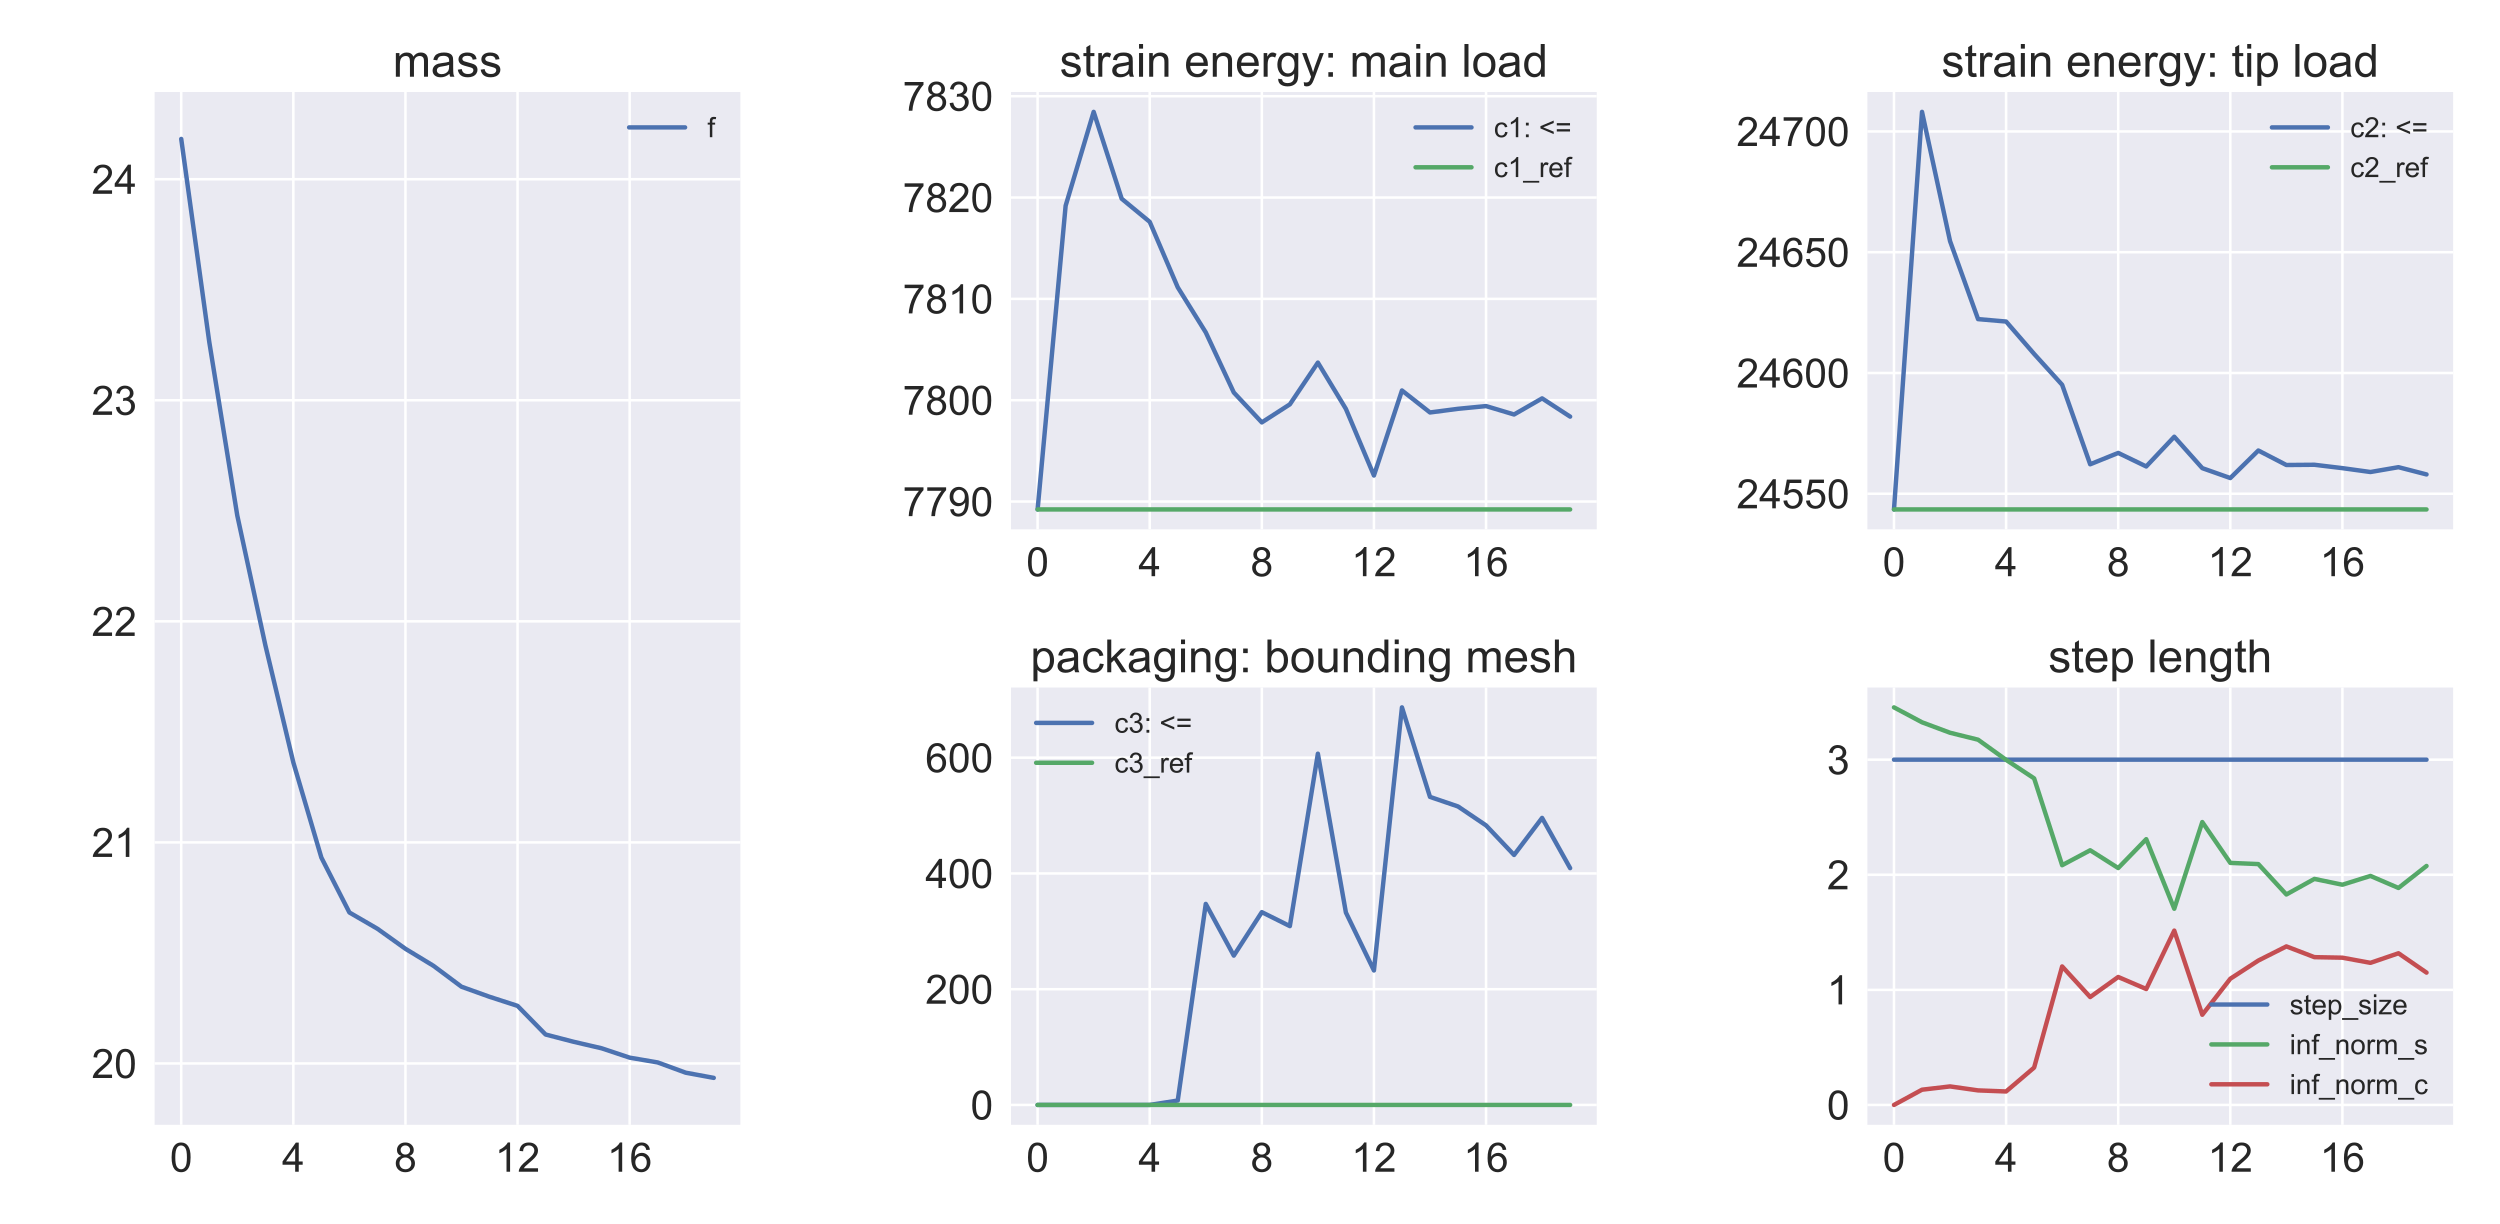 <?xml version="1.0" encoding="utf-8" standalone="no"?>
<!DOCTYPE svg PUBLIC "-//W3C//DTD SVG 1.1//EN"
  "http://www.w3.org/Graphics/SVG/1.1/DTD/svg11.dtd">
<!-- Created with matplotlib (https://matplotlib.org/) -->
<svg height="481.68pt" version="1.1" viewBox="0 0 983.52 481.68" width="983.52pt" xmlns="http://www.w3.org/2000/svg" xmlns:xlink="http://www.w3.org/1999/xlink">
 <defs>
  <style type="text/css">*{stroke-linecap:butt;stroke-linejoin:round;}</style>
 </defs>
 <g id="figure_1">
  <g id="patch_1">
   <path d="M 0 481.68 
L 983.52 481.68 
L 983.52 0 
L 0 0 
z
" style="fill:#ffffff;"/>
  </g>
  <g id="axes_1">
   <g id="patch_2">
    <path d="M 60.821 442.513 
L 291.265 442.513 
L 291.265 36.199 
L 60.821 36.199 
z
" style="fill:#eaeaf2;"/>
   </g>
   <g id="matplotlib.axis_1">
    <g id="xtick_1">
     <g id="line2d_1">
      <path clip-path="url(#pd32a43600a)" d="M 71.296 442.513 
L 71.296 36.199 
" style="fill:none;stroke:#ffffff;stroke-linecap:round;"/>
     </g>
     <g id="line2d_2"/>
     <g id="text_1">
      <!-- 0 -->
      <g style="fill:#262626;" transform="translate(66.847 460.966)scale(0.16 -0.16)">
       <defs>
        <path d="M 4.156 35.297 
Q 4.156 48 6.766 55.734 
Q 9.375 63.484 14.516 67.672 
Q 19.672 71.875 27.484 71.875 
Q 33.25 71.875 37.594 69.547 
Q 41.938 67.234 44.766 62.859 
Q 47.609 58.5 49.219 52.219 
Q 50.828 45.953 50.828 35.297 
Q 50.828 22.703 48.234 14.969 
Q 45.656 7.234 40.5 3 
Q 35.359 -1.219 27.484 -1.219 
Q 17.141 -1.219 11.234 6.203 
Q 4.156 15.141 4.156 35.297 
z
M 13.188 35.297 
Q 13.188 17.672 17.312 11.828 
Q 21.438 6 27.484 6 
Q 33.547 6 37.672 11.859 
Q 41.797 17.719 41.797 35.297 
Q 41.797 52.984 37.672 58.781 
Q 33.547 64.594 27.391 64.594 
Q 21.344 64.594 17.719 59.469 
Q 13.188 52.938 13.188 35.297 
z
" id="ArialMT-48"/>
       </defs>
       <use xlink:href="#ArialMT-48"/>
      </g>
     </g>
    </g>
    <g id="xtick_2">
     <g id="line2d_3">
      <path clip-path="url(#pd32a43600a)" d="M 115.4 442.513 
L 115.4 36.199 
" style="fill:none;stroke:#ffffff;stroke-linecap:round;"/>
     </g>
     <g id="line2d_4"/>
     <g id="text_2">
      <!-- 4 -->
      <g style="fill:#262626;" transform="translate(110.951 460.966)scale(0.16 -0.16)">
       <defs>
        <path d="M 32.328 0 
L 32.328 17.141 
L 1.266 17.141 
L 1.266 25.203 
L 33.938 71.578 
L 41.109 71.578 
L 41.109 25.203 
L 50.781 25.203 
L 50.781 17.141 
L 41.109 17.141 
L 41.109 0 
z
M 32.328 25.203 
L 32.328 57.469 
L 9.906 25.203 
z
" id="ArialMT-52"/>
       </defs>
       <use xlink:href="#ArialMT-52"/>
      </g>
     </g>
    </g>
    <g id="xtick_3">
     <g id="line2d_5">
      <path clip-path="url(#pd32a43600a)" d="M 159.504 442.513 
L 159.504 36.199 
" style="fill:none;stroke:#ffffff;stroke-linecap:round;"/>
     </g>
     <g id="line2d_6"/>
     <g id="text_3">
      <!-- 8 -->
      <g style="fill:#262626;" transform="translate(155.055 460.966)scale(0.16 -0.16)">
       <defs>
        <path d="M 17.672 38.812 
Q 12.203 40.828 9.562 44.531 
Q 6.938 48.25 6.938 53.422 
Q 6.938 61.234 12.547 66.547 
Q 18.172 71.875 27.484 71.875 
Q 36.859 71.875 42.578 66.422 
Q 48.297 60.984 48.297 53.172 
Q 48.297 48.188 45.672 44.5 
Q 43.062 40.828 37.75 38.812 
Q 44.344 36.672 47.781 31.875 
Q 51.219 27.094 51.219 20.453 
Q 51.219 11.281 44.719 5.031 
Q 38.234 -1.219 27.641 -1.219 
Q 17.047 -1.219 10.547 5.047 
Q 4.047 11.328 4.047 20.703 
Q 4.047 27.688 7.594 32.391 
Q 11.141 37.109 17.672 38.812 
z
M 15.922 53.719 
Q 15.922 48.641 19.188 45.406 
Q 22.469 42.188 27.688 42.188 
Q 32.766 42.188 36.016 45.375 
Q 39.266 48.578 39.266 53.219 
Q 39.266 58.062 35.906 61.359 
Q 32.562 64.656 27.594 64.656 
Q 22.562 64.656 19.234 61.422 
Q 15.922 58.203 15.922 53.719 
z
M 13.094 20.656 
Q 13.094 16.891 14.875 13.375 
Q 16.656 9.859 20.172 7.922 
Q 23.688 6 27.734 6 
Q 34.031 6 38.125 10.047 
Q 42.234 14.109 42.234 20.359 
Q 42.234 26.703 38.016 30.859 
Q 33.797 35.016 27.438 35.016 
Q 21.234 35.016 17.156 30.906 
Q 13.094 26.812 13.094 20.656 
z
" id="ArialMT-56"/>
       </defs>
       <use xlink:href="#ArialMT-56"/>
      </g>
     </g>
    </g>
    <g id="xtick_4">
     <g id="line2d_7">
      <path clip-path="url(#pd32a43600a)" d="M 203.608 442.513 
L 203.608 36.199 
" style="fill:none;stroke:#ffffff;stroke-linecap:round;"/>
     </g>
     <g id="line2d_8"/>
     <g id="text_4">
      <!-- 12 -->
      <g style="fill:#262626;" transform="translate(194.711 460.966)scale(0.16 -0.16)">
       <defs>
        <path d="M 37.25 0 
L 28.469 0 
L 28.469 56 
Q 25.297 52.984 20.141 49.953 
Q 14.984 46.922 10.891 45.406 
L 10.891 53.906 
Q 18.266 57.375 23.781 62.297 
Q 29.297 67.234 31.594 71.875 
L 37.25 71.875 
z
" id="ArialMT-49"/>
        <path d="M 50.344 8.453 
L 50.344 0 
L 3.031 0 
Q 2.938 3.172 4.047 6.109 
Q 5.859 10.938 9.828 15.625 
Q 13.812 20.312 21.344 26.469 
Q 33.016 36.031 37.109 41.625 
Q 41.219 47.219 41.219 52.203 
Q 41.219 57.422 37.469 61 
Q 33.734 64.594 27.734 64.594 
Q 21.391 64.594 17.578 60.781 
Q 13.766 56.984 13.719 50.25 
L 4.688 51.172 
Q 5.609 61.281 11.656 66.578 
Q 17.719 71.875 27.938 71.875 
Q 38.234 71.875 44.234 66.156 
Q 50.25 60.453 50.25 52 
Q 50.25 47.703 48.484 43.547 
Q 46.734 39.406 42.656 34.812 
Q 38.578 30.219 29.109 22.219 
Q 21.188 15.578 18.938 13.203 
Q 16.703 10.844 15.234 8.453 
z
" id="ArialMT-50"/>
       </defs>
       <use xlink:href="#ArialMT-49"/>
       <use x="55.615" xlink:href="#ArialMT-50"/>
      </g>
     </g>
    </g>
    <g id="xtick_5">
     <g id="line2d_9">
      <path clip-path="url(#pd32a43600a)" d="M 247.712 442.513 
L 247.712 36.199 
" style="fill:none;stroke:#ffffff;stroke-linecap:round;"/>
     </g>
     <g id="line2d_10"/>
     <g id="text_5">
      <!-- 16 -->
      <g style="fill:#262626;" transform="translate(238.815 460.966)scale(0.16 -0.16)">
       <defs>
        <path d="M 49.75 54.047 
L 41.016 53.375 
Q 39.844 58.547 37.703 60.891 
Q 34.125 64.656 28.906 64.656 
Q 24.703 64.656 21.531 62.312 
Q 17.391 59.281 14.984 53.469 
Q 12.594 47.656 12.5 36.922 
Q 15.672 41.75 20.266 44.094 
Q 24.859 46.438 29.891 46.438 
Q 38.672 46.438 44.844 39.969 
Q 51.031 33.5 51.031 23.25 
Q 51.031 16.5 48.125 10.719 
Q 45.219 4.938 40.141 1.859 
Q 35.062 -1.219 28.609 -1.219 
Q 17.625 -1.219 10.688 6.859 
Q 3.766 14.938 3.766 33.5 
Q 3.766 54.25 11.422 63.672 
Q 18.109 71.875 29.438 71.875 
Q 37.891 71.875 43.281 67.141 
Q 48.688 62.406 49.75 54.047 
z
M 13.875 23.188 
Q 13.875 18.656 15.797 14.5 
Q 17.719 10.359 21.188 8.172 
Q 24.656 6 28.469 6 
Q 34.031 6 38.031 10.484 
Q 42.047 14.984 42.047 22.703 
Q 42.047 30.125 38.078 34.391 
Q 34.125 38.672 28.125 38.672 
Q 22.172 38.672 18.016 34.391 
Q 13.875 30.125 13.875 23.188 
z
" id="ArialMT-54"/>
       </defs>
       <use xlink:href="#ArialMT-49"/>
       <use x="55.615" xlink:href="#ArialMT-54"/>
      </g>
     </g>
    </g>
   </g>
   <g id="matplotlib.axis_2">
    <g id="ytick_1">
     <g id="line2d_11">
      <path clip-path="url(#pd32a43600a)" d="M 60.821 418.374 
L 291.265 418.374 
" style="fill:none;stroke:#ffffff;stroke-linecap:round;"/>
     </g>
     <g id="line2d_12"/>
     <g id="text_6">
      <!-- 20 -->
      <g style="fill:#262626;" transform="translate(36.026 424.1)scale(0.16 -0.16)">
       <use xlink:href="#ArialMT-50"/>
       <use x="55.615" xlink:href="#ArialMT-48"/>
      </g>
     </g>
    </g>
    <g id="ytick_2">
     <g id="line2d_13">
      <path clip-path="url(#pd32a43600a)" d="M 60.821 331.409 
L 291.265 331.409 
" style="fill:none;stroke:#ffffff;stroke-linecap:round;"/>
     </g>
     <g id="line2d_14"/>
     <g id="text_7">
      <!-- 21 -->
      <g style="fill:#262626;" transform="translate(36.026 337.135)scale(0.16 -0.16)">
       <use xlink:href="#ArialMT-50"/>
       <use x="55.615" xlink:href="#ArialMT-49"/>
      </g>
     </g>
    </g>
    <g id="ytick_3">
     <g id="line2d_15">
      <path clip-path="url(#pd32a43600a)" d="M 60.821 244.444 
L 291.265 244.444 
" style="fill:none;stroke:#ffffff;stroke-linecap:round;"/>
     </g>
     <g id="line2d_16"/>
     <g id="text_8">
      <!-- 22 -->
      <g style="fill:#262626;" transform="translate(36.026 250.17)scale(0.16 -0.16)">
       <use xlink:href="#ArialMT-50"/>
       <use x="55.615" xlink:href="#ArialMT-50"/>
      </g>
     </g>
    </g>
    <g id="ytick_4">
     <g id="line2d_17">
      <path clip-path="url(#pd32a43600a)" d="M 60.821 157.478 
L 291.265 157.478 
" style="fill:none;stroke:#ffffff;stroke-linecap:round;"/>
     </g>
     <g id="line2d_18"/>
     <g id="text_9">
      <!-- 23 -->
      <g style="fill:#262626;" transform="translate(36.026 163.204)scale(0.16 -0.16)">
       <defs>
        <path d="M 4.203 18.891 
L 12.984 20.062 
Q 14.5 12.594 18.141 9.297 
Q 21.781 6 27 6 
Q 33.203 6 37.469 10.297 
Q 41.75 14.594 41.75 20.953 
Q 41.75 27 37.797 30.922 
Q 33.844 34.859 27.734 34.859 
Q 25.25 34.859 21.531 33.891 
L 22.516 41.609 
Q 23.391 41.5 23.922 41.5 
Q 29.547 41.5 34.031 44.422 
Q 38.531 47.359 38.531 53.469 
Q 38.531 58.297 35.25 61.469 
Q 31.984 64.656 26.812 64.656 
Q 21.688 64.656 18.266 61.422 
Q 14.844 58.203 13.875 51.766 
L 5.078 53.328 
Q 6.688 62.156 12.391 67.016 
Q 18.109 71.875 26.609 71.875 
Q 32.469 71.875 37.391 69.359 
Q 42.328 66.844 44.938 62.5 
Q 47.562 58.156 47.562 53.266 
Q 47.562 48.641 45.062 44.828 
Q 42.578 41.016 37.703 38.766 
Q 44.047 37.312 47.562 32.688 
Q 51.078 28.078 51.078 21.141 
Q 51.078 11.766 44.234 5.25 
Q 37.406 -1.266 26.953 -1.266 
Q 17.531 -1.266 11.297 4.344 
Q 5.078 9.969 4.203 18.891 
z
" id="ArialMT-51"/>
       </defs>
       <use xlink:href="#ArialMT-50"/>
       <use x="55.615" xlink:href="#ArialMT-51"/>
      </g>
     </g>
    </g>
    <g id="ytick_5">
     <g id="line2d_19">
      <path clip-path="url(#pd32a43600a)" d="M 60.821 70.513 
L 291.265 70.513 
" style="fill:none;stroke:#ffffff;stroke-linecap:round;"/>
     </g>
     <g id="line2d_20"/>
     <g id="text_10">
      <!-- 24 -->
      <g style="fill:#262626;" transform="translate(36.026 76.239)scale(0.16 -0.16)">
       <use xlink:href="#ArialMT-50"/>
       <use x="55.615" xlink:href="#ArialMT-52"/>
      </g>
     </g>
    </g>
   </g>
   <g id="line2d_21">
    <path clip-path="url(#pd32a43600a)" d="M 71.296 54.668 
L 82.322 134.493 
L 93.348 202.813 
L 104.374 253.757 
L 115.4 299.953 
L 126.426 337.375 
L 137.452 358.977 
L 148.478 365.377 
L 159.504 373.265 
L 170.53 379.962 
L 181.556 388.188 
L 192.582 392.145 
L 203.608 395.72 
L 214.634 406.982 
L 225.66 409.843 
L 236.686 412.408 
L 247.712 416.087 
L 258.739 417.974 
L 269.765 422.009 
L 280.791 424.044 
" style="fill:none;stroke:#4c72b0;stroke-linecap:round;stroke-width:1.75;"/>
   </g>
   <g id="patch_3">
    <path d="M 60.821 442.513 
L 60.821 36.199 
" style="fill:none;"/>
   </g>
   <g id="patch_4">
    <path d="M 291.265 442.513 
L 291.265 36.199 
" style="fill:none;"/>
   </g>
   <g id="patch_5">
    <path d="M 60.821 442.513 
L 291.265 442.513 
" style="fill:none;"/>
   </g>
   <g id="patch_6">
    <path d="M 60.821 36.199 
L 291.265 36.199 
" style="fill:none;"/>
   </g>
   <g id="text_11">
    <!-- mass -->
    <g style="fill:#262626;" transform="translate(154.542 30.199)scale(0.18 -0.18)">
     <defs>
      <path d="M 6.594 0 
L 6.594 51.859 
L 14.453 51.859 
L 14.453 44.578 
Q 16.891 48.391 20.938 50.703 
Q 25 53.031 30.172 53.031 
Q 35.938 53.031 39.625 50.641 
Q 43.312 48.25 44.828 43.953 
Q 50.984 53.031 60.844 53.031 
Q 68.562 53.031 72.703 48.75 
Q 76.859 44.484 76.859 35.594 
L 76.859 0 
L 68.109 0 
L 68.109 32.672 
Q 68.109 37.938 67.25 40.25 
Q 66.406 42.578 64.156 43.984 
Q 61.922 45.406 58.891 45.406 
Q 53.422 45.406 49.797 41.766 
Q 46.188 38.141 46.188 30.125 
L 46.188 0 
L 37.406 0 
L 37.406 33.688 
Q 37.406 39.547 35.25 42.469 
Q 33.109 45.406 28.219 45.406 
Q 24.516 45.406 21.359 43.453 
Q 18.219 41.5 16.797 37.734 
Q 15.375 33.984 15.375 26.906 
L 15.375 0 
z
" id="ArialMT-109"/>
      <path d="M 40.438 6.391 
Q 35.547 2.25 31.031 0.531 
Q 26.516 -1.172 21.344 -1.172 
Q 12.797 -1.172 8.203 3 
Q 3.609 7.172 3.609 13.672 
Q 3.609 17.484 5.344 20.625 
Q 7.078 23.781 9.891 25.688 
Q 12.703 27.594 16.219 28.562 
Q 18.797 29.25 24.031 29.891 
Q 34.672 31.156 39.703 32.906 
Q 39.75 34.719 39.75 35.203 
Q 39.75 40.578 37.25 42.781 
Q 33.891 45.75 27.25 45.75 
Q 21.047 45.75 18.094 43.578 
Q 15.141 41.406 13.719 35.891 
L 5.125 37.062 
Q 6.297 42.578 8.984 45.969 
Q 11.672 49.359 16.75 51.188 
Q 21.828 53.031 28.516 53.031 
Q 35.156 53.031 39.297 51.469 
Q 43.453 49.906 45.406 47.531 
Q 47.359 45.172 48.141 41.547 
Q 48.578 39.312 48.578 33.453 
L 48.578 21.734 
Q 48.578 9.469 49.141 6.219 
Q 49.703 2.984 51.375 0 
L 42.188 0 
Q 40.828 2.734 40.438 6.391 
z
M 39.703 26.031 
Q 34.906 24.078 25.344 22.703 
Q 19.922 21.922 17.672 20.938 
Q 15.438 19.969 14.203 18.094 
Q 12.984 16.219 12.984 13.922 
Q 12.984 10.406 15.641 8.062 
Q 18.312 5.719 23.438 5.719 
Q 28.516 5.719 32.469 7.938 
Q 36.422 10.156 38.281 14.016 
Q 39.703 17 39.703 22.797 
z
" id="ArialMT-97"/>
      <path d="M 3.078 15.484 
L 11.766 16.844 
Q 12.5 11.625 15.844 8.844 
Q 19.188 6.062 25.203 6.062 
Q 31.25 6.062 34.172 8.516 
Q 37.109 10.984 37.109 14.312 
Q 37.109 17.281 34.516 19 
Q 32.719 20.172 25.531 21.969 
Q 15.875 24.422 12.141 26.203 
Q 8.406 27.984 6.469 31.125 
Q 4.547 34.281 4.547 38.094 
Q 4.547 41.547 6.125 44.5 
Q 7.719 47.469 10.453 49.422 
Q 12.5 50.922 16.031 51.969 
Q 19.578 53.031 23.641 53.031 
Q 29.734 53.031 34.344 51.266 
Q 38.969 49.516 41.156 46.5 
Q 43.359 43.5 44.188 38.484 
L 35.594 37.312 
Q 35.016 41.312 32.203 43.547 
Q 29.391 45.797 24.266 45.797 
Q 18.219 45.797 15.625 43.797 
Q 13.031 41.797 13.031 39.109 
Q 13.031 37.406 14.109 36.031 
Q 15.188 34.625 17.484 33.688 
Q 18.797 33.203 25.25 31.453 
Q 34.578 28.953 38.25 27.359 
Q 41.938 25.781 44.031 22.75 
Q 46.141 19.734 46.141 15.234 
Q 46.141 10.844 43.578 6.953 
Q 41.016 3.078 36.172 0.953 
Q 31.344 -1.172 25.25 -1.172 
Q 15.141 -1.172 9.844 3.031 
Q 4.547 7.234 3.078 15.484 
z
" id="ArialMT-115"/>
     </defs>
     <use xlink:href="#ArialMT-109"/>
     <use x="83.301" xlink:href="#ArialMT-97"/>
     <use x="138.916" xlink:href="#ArialMT-115"/>
     <use x="188.916" xlink:href="#ArialMT-115"/>
    </g>
   </g>
   <g id="legend_1">
    <g id="line2d_22">
     <path d="M 247.509 50.123 
L 269.509 50.123 
" style="fill:none;stroke:#4c72b0;stroke-linecap:round;stroke-width:1.75;"/>
    </g>
    <g id="line2d_23"/>
    <g id="text_12">
     <!-- f -->
     <g style="fill:#262626;" transform="translate(278.309 53.973)scale(0.11 -0.11)">
      <defs>
       <path d="M 8.688 0 
L 8.688 45.016 
L 0.922 45.016 
L 0.922 51.859 
L 8.688 51.859 
L 8.688 57.375 
Q 8.688 62.594 9.625 65.141 
Q 10.891 68.562 14.078 70.672 
Q 17.281 72.797 23.047 72.797 
Q 26.766 72.797 31.25 71.922 
L 29.938 64.266 
Q 27.203 64.75 24.75 64.75 
Q 20.75 64.75 19.094 63.031 
Q 17.438 61.328 17.438 56.641 
L 17.438 51.859 
L 27.547 51.859 
L 27.547 45.016 
L 17.438 45.016 
L 17.438 0 
z
" id="ArialMT-102"/>
      </defs>
      <use xlink:href="#ArialMT-102"/>
     </g>
    </g>
   </g>
  </g>
  <g id="axes_2">
   <g id="patch_7">
    <path d="M 397.728 208.241 
L 628.172 208.241 
L 628.172 36.199 
L 397.728 36.199 
z
" style="fill:#eaeaf2;"/>
   </g>
   <g id="matplotlib.axis_3">
    <g id="xtick_6">
     <g id="line2d_24">
      <path clip-path="url(#p4d64285cb2)" d="M 408.203 208.241 
L 408.203 36.199 
" style="fill:none;stroke:#ffffff;stroke-linecap:round;"/>
     </g>
     <g id="line2d_25"/>
     <g id="text_13">
      <!-- 0 -->
      <g style="fill:#262626;" transform="translate(403.754 226.694)scale(0.16 -0.16)">
       <use xlink:href="#ArialMT-48"/>
      </g>
     </g>
    </g>
    <g id="xtick_7">
     <g id="line2d_26">
      <path clip-path="url(#p4d64285cb2)" d="M 452.307 208.241 
L 452.307 36.199 
" style="fill:none;stroke:#ffffff;stroke-linecap:round;"/>
     </g>
     <g id="line2d_27"/>
     <g id="text_14">
      <!-- 4 -->
      <g style="fill:#262626;" transform="translate(447.858 226.694)scale(0.16 -0.16)">
       <use xlink:href="#ArialMT-52"/>
      </g>
     </g>
    </g>
    <g id="xtick_8">
     <g id="line2d_28">
      <path clip-path="url(#p4d64285cb2)" d="M 496.411 208.241 
L 496.411 36.199 
" style="fill:none;stroke:#ffffff;stroke-linecap:round;"/>
     </g>
     <g id="line2d_29"/>
     <g id="text_15">
      <!-- 8 -->
      <g style="fill:#262626;" transform="translate(491.962 226.694)scale(0.16 -0.16)">
       <use xlink:href="#ArialMT-56"/>
      </g>
     </g>
    </g>
    <g id="xtick_9">
     <g id="line2d_30">
      <path clip-path="url(#p4d64285cb2)" d="M 540.515 208.241 
L 540.515 36.199 
" style="fill:none;stroke:#ffffff;stroke-linecap:round;"/>
     </g>
     <g id="line2d_31"/>
     <g id="text_16">
      <!-- 12 -->
      <g style="fill:#262626;" transform="translate(531.618 226.694)scale(0.16 -0.16)">
       <use xlink:href="#ArialMT-49"/>
       <use x="55.615" xlink:href="#ArialMT-50"/>
      </g>
     </g>
    </g>
    <g id="xtick_10">
     <g id="line2d_32">
      <path clip-path="url(#p4d64285cb2)" d="M 584.619 208.241 
L 584.619 36.199 
" style="fill:none;stroke:#ffffff;stroke-linecap:round;"/>
     </g>
     <g id="line2d_33"/>
     <g id="text_17">
      <!-- 16 -->
      <g style="fill:#262626;" transform="translate(575.722 226.694)scale(0.16 -0.16)">
       <use xlink:href="#ArialMT-49"/>
       <use x="55.615" xlink:href="#ArialMT-54"/>
      </g>
     </g>
    </g>
   </g>
   <g id="matplotlib.axis_4">
    <g id="ytick_6">
     <g id="line2d_34">
      <path clip-path="url(#p4d64285cb2)" d="M 397.728 197.312 
L 628.172 197.312 
" style="fill:none;stroke:#ffffff;stroke-linecap:round;"/>
     </g>
     <g id="line2d_35"/>
     <g id="text_18">
      <!-- 7790 -->
      <g style="fill:#262626;" transform="translate(355.138 203.038)scale(0.16 -0.16)">
       <defs>
        <path d="M 4.734 62.203 
L 4.734 70.656 
L 51.078 70.656 
L 51.078 63.812 
Q 44.234 56.547 37.516 44.484 
Q 30.812 32.422 27.156 19.672 
Q 24.516 10.688 23.781 0 
L 14.75 0 
Q 14.891 8.453 18.062 20.406 
Q 21.234 32.375 27.172 43.484 
Q 33.109 54.594 39.797 62.203 
z
" id="ArialMT-55"/>
        <path d="M 5.469 16.547 
L 13.922 17.328 
Q 14.984 11.375 18.016 8.688 
Q 21.047 6 25.781 6 
Q 29.828 6 32.875 7.859 
Q 35.938 9.719 37.891 12.812 
Q 39.844 15.922 41.156 21.188 
Q 42.484 26.469 42.484 31.938 
Q 42.484 32.516 42.438 33.688 
Q 39.797 29.5 35.234 26.875 
Q 30.672 24.266 25.344 24.266 
Q 16.453 24.266 10.297 30.703 
Q 4.156 37.156 4.156 47.703 
Q 4.156 58.594 10.578 65.234 
Q 17 71.875 26.656 71.875 
Q 33.641 71.875 39.422 68.109 
Q 45.219 64.359 48.219 57.391 
Q 51.219 50.438 51.219 37.25 
Q 51.219 23.531 48.234 15.406 
Q 45.266 7.281 39.375 3.031 
Q 33.5 -1.219 25.594 -1.219 
Q 17.188 -1.219 11.859 3.438 
Q 6.547 8.109 5.469 16.547 
z
M 41.453 48.141 
Q 41.453 55.719 37.422 60.156 
Q 33.406 64.594 27.734 64.594 
Q 21.875 64.594 17.531 59.812 
Q 13.188 55.031 13.188 47.406 
Q 13.188 40.578 17.312 36.297 
Q 21.438 32.031 27.484 32.031 
Q 33.594 32.031 37.516 36.297 
Q 41.453 40.578 41.453 48.141 
z
" id="ArialMT-57"/>
       </defs>
       <use xlink:href="#ArialMT-55"/>
       <use x="55.615" xlink:href="#ArialMT-55"/>
       <use x="111.23" xlink:href="#ArialMT-57"/>
       <use x="166.846" xlink:href="#ArialMT-48"/>
      </g>
     </g>
    </g>
    <g id="ytick_7">
     <g id="line2d_36">
      <path clip-path="url(#p4d64285cb2)" d="M 397.728 157.444 
L 628.172 157.444 
" style="fill:none;stroke:#ffffff;stroke-linecap:round;"/>
     </g>
     <g id="line2d_37"/>
     <g id="text_19">
      <!-- 7800 -->
      <g style="fill:#262626;" transform="translate(355.138 163.17)scale(0.16 -0.16)">
       <use xlink:href="#ArialMT-55"/>
       <use x="55.615" xlink:href="#ArialMT-56"/>
       <use x="111.23" xlink:href="#ArialMT-48"/>
       <use x="166.846" xlink:href="#ArialMT-48"/>
      </g>
     </g>
    </g>
    <g id="ytick_8">
     <g id="line2d_38">
      <path clip-path="url(#p4d64285cb2)" d="M 397.728 117.576 
L 628.172 117.576 
" style="fill:none;stroke:#ffffff;stroke-linecap:round;"/>
     </g>
     <g id="line2d_39"/>
     <g id="text_20">
      <!-- 7810 -->
      <g style="fill:#262626;" transform="translate(355.138 123.302)scale(0.16 -0.16)">
       <use xlink:href="#ArialMT-55"/>
       <use x="55.615" xlink:href="#ArialMT-56"/>
       <use x="111.23" xlink:href="#ArialMT-49"/>
       <use x="166.846" xlink:href="#ArialMT-48"/>
      </g>
     </g>
    </g>
    <g id="ytick_9">
     <g id="line2d_40">
      <path clip-path="url(#p4d64285cb2)" d="M 397.728 77.708 
L 628.172 77.708 
" style="fill:none;stroke:#ffffff;stroke-linecap:round;"/>
     </g>
     <g id="line2d_41"/>
     <g id="text_21">
      <!-- 7820 -->
      <g style="fill:#262626;" transform="translate(355.138 83.434)scale(0.16 -0.16)">
       <use xlink:href="#ArialMT-55"/>
       <use x="55.615" xlink:href="#ArialMT-56"/>
       <use x="111.23" xlink:href="#ArialMT-50"/>
       <use x="166.846" xlink:href="#ArialMT-48"/>
      </g>
     </g>
    </g>
    <g id="ytick_10">
     <g id="line2d_42">
      <path clip-path="url(#p4d64285cb2)" d="M 397.728 37.84 
L 628.172 37.84 
" style="fill:none;stroke:#ffffff;stroke-linecap:round;"/>
     </g>
     <g id="line2d_43"/>
     <g id="text_22">
      <!-- 7830 -->
      <g style="fill:#262626;" transform="translate(355.138 43.566)scale(0.16 -0.16)">
       <use xlink:href="#ArialMT-55"/>
       <use x="55.615" xlink:href="#ArialMT-56"/>
       <use x="111.23" xlink:href="#ArialMT-51"/>
       <use x="166.846" xlink:href="#ArialMT-48"/>
      </g>
     </g>
    </g>
   </g>
   <g id="line2d_44">
    <path clip-path="url(#p4d64285cb2)" d="M 408.203 200.421 
L 419.229 80.937 
L 430.255 44.019 
L 441.281 78.186 
L 452.307 87.276 
L 463.333 113.031 
L 474.359 130.772 
L 485.385 154.414 
L 496.411 166.175 
L 507.437 159.078 
L 518.463 142.653 
L 529.489 160.872 
L 540.515 187.066 
L 551.541 153.616 
L 562.567 162.268 
L 573.593 160.832 
L 584.619 159.756 
L 595.645 163.065 
L 606.671 156.726 
L 617.697 163.902 
" style="fill:none;stroke:#4c72b0;stroke-linecap:round;stroke-width:1.75;"/>
   </g>
   <g id="line2d_45">
    <path clip-path="url(#p4d64285cb2)" d="M 408.203 200.421 
L 419.229 200.421 
L 430.255 200.421 
L 441.281 200.421 
L 452.307 200.421 
L 463.333 200.421 
L 474.359 200.421 
L 485.385 200.421 
L 496.411 200.421 
L 507.437 200.421 
L 518.463 200.421 
L 529.489 200.421 
L 540.515 200.421 
L 551.541 200.421 
L 562.567 200.421 
L 573.593 200.421 
L 584.619 200.421 
L 595.645 200.421 
L 606.671 200.421 
L 617.697 200.421 
" style="fill:none;stroke:#55a868;stroke-linecap:round;stroke-width:1.75;"/>
   </g>
   <g id="patch_8">
    <path d="M 397.728 208.241 
L 397.728 36.199 
" style="fill:none;"/>
   </g>
   <g id="patch_9">
    <path d="M 628.172 208.241 
L 628.172 36.199 
" style="fill:none;"/>
   </g>
   <g id="patch_10">
    <path d="M 397.728 208.241 
L 628.172 208.241 
" style="fill:none;"/>
   </g>
   <g id="patch_11">
    <path d="M 397.728 36.199 
L 628.172 36.199 
" style="fill:none;"/>
   </g>
   <g id="text_23">
    <!-- strain energy: main load -->
    <g style="fill:#262626;" transform="translate(416.906 30.199)scale(0.18 -0.18)">
     <defs>
      <path d="M 25.781 7.859 
L 27.047 0.094 
Q 23.344 -0.688 20.406 -0.688 
Q 15.625 -0.688 12.984 0.828 
Q 10.359 2.344 9.281 4.812 
Q 8.203 7.281 8.203 15.188 
L 8.203 45.016 
L 1.766 45.016 
L 1.766 51.859 
L 8.203 51.859 
L 8.203 64.703 
L 16.938 69.969 
L 16.938 51.859 
L 25.781 51.859 
L 25.781 45.016 
L 16.938 45.016 
L 16.938 14.703 
Q 16.938 10.938 17.406 9.859 
Q 17.875 8.797 18.922 8.156 
Q 19.969 7.516 21.922 7.516 
Q 23.391 7.516 25.781 7.859 
z
" id="ArialMT-116"/>
      <path d="M 6.5 0 
L 6.5 51.859 
L 14.406 51.859 
L 14.406 44 
Q 17.438 49.516 20 51.266 
Q 22.562 53.031 25.641 53.031 
Q 30.078 53.031 34.672 50.203 
L 31.641 42.047 
Q 28.422 43.953 25.203 43.953 
Q 22.312 43.953 20.016 42.219 
Q 17.719 40.484 16.75 37.406 
Q 15.281 32.719 15.281 27.156 
L 15.281 0 
z
" id="ArialMT-114"/>
      <path d="M 6.641 61.469 
L 6.641 71.578 
L 15.438 71.578 
L 15.438 61.469 
z
M 6.641 0 
L 6.641 51.859 
L 15.438 51.859 
L 15.438 0 
z
" id="ArialMT-105"/>
      <path d="M 6.594 0 
L 6.594 51.859 
L 14.5 51.859 
L 14.5 44.484 
Q 20.219 53.031 31 53.031 
Q 35.688 53.031 39.625 51.344 
Q 43.562 49.656 45.516 46.922 
Q 47.469 44.188 48.25 40.438 
Q 48.734 37.984 48.734 31.891 
L 48.734 0 
L 39.938 0 
L 39.938 31.547 
Q 39.938 36.922 38.906 39.578 
Q 37.891 42.234 35.281 43.812 
Q 32.672 45.406 29.156 45.406 
Q 23.531 45.406 19.453 41.844 
Q 15.375 38.281 15.375 28.328 
L 15.375 0 
z
" id="ArialMT-110"/>
      <path id="ArialMT-32"/>
      <path d="M 42.094 16.703 
L 51.172 15.578 
Q 49.031 7.625 43.219 3.219 
Q 37.406 -1.172 28.375 -1.172 
Q 17 -1.172 10.328 5.828 
Q 3.656 12.844 3.656 25.484 
Q 3.656 38.578 10.391 45.797 
Q 17.141 53.031 27.875 53.031 
Q 38.281 53.031 44.875 45.953 
Q 51.469 38.875 51.469 26.031 
Q 51.469 25.25 51.422 23.688 
L 12.75 23.688 
Q 13.234 15.141 17.578 10.594 
Q 21.922 6.062 28.422 6.062 
Q 33.25 6.062 36.672 8.594 
Q 40.094 11.141 42.094 16.703 
z
M 13.234 30.906 
L 42.188 30.906 
Q 41.609 37.453 38.875 40.719 
Q 34.672 45.797 27.984 45.797 
Q 21.922 45.797 17.797 41.75 
Q 13.672 37.703 13.234 30.906 
z
" id="ArialMT-101"/>
      <path d="M 4.984 -4.297 
L 13.531 -5.562 
Q 14.062 -9.516 16.5 -11.328 
Q 19.781 -13.766 25.438 -13.766 
Q 31.547 -13.766 34.859 -11.328 
Q 38.188 -8.891 39.359 -4.5 
Q 40.047 -1.812 39.984 6.781 
Q 34.234 0 25.641 0 
Q 14.938 0 9.078 7.719 
Q 3.219 15.438 3.219 26.219 
Q 3.219 33.641 5.906 39.906 
Q 8.594 46.188 13.688 49.609 
Q 18.797 53.031 25.688 53.031 
Q 34.859 53.031 40.828 45.609 
L 40.828 51.859 
L 48.922 51.859 
L 48.922 7.031 
Q 48.922 -5.078 46.453 -10.125 
Q 44 -15.188 38.641 -18.109 
Q 33.297 -21.047 25.484 -21.047 
Q 16.219 -21.047 10.5 -16.875 
Q 4.781 -12.703 4.984 -4.297 
z
M 12.25 26.859 
Q 12.25 16.656 16.297 11.969 
Q 20.359 7.281 26.469 7.281 
Q 32.516 7.281 36.609 11.938 
Q 40.719 16.609 40.719 26.562 
Q 40.719 36.078 36.5 40.906 
Q 32.281 45.75 26.312 45.75 
Q 20.453 45.75 16.344 40.984 
Q 12.25 36.234 12.25 26.859 
z
" id="ArialMT-103"/>
      <path d="M 6.203 -19.969 
L 5.219 -11.719 
Q 8.109 -12.5 10.25 -12.5 
Q 13.188 -12.5 14.938 -11.516 
Q 16.703 -10.547 17.828 -8.797 
Q 18.656 -7.469 20.516 -2.25 
Q 20.75 -1.516 21.297 -0.094 
L 1.609 51.859 
L 11.078 51.859 
L 21.875 21.828 
Q 23.969 16.109 25.641 9.812 
Q 27.156 15.875 29.25 21.625 
L 40.328 51.859 
L 49.125 51.859 
L 29.391 -0.875 
Q 26.219 -9.422 24.469 -12.641 
Q 22.125 -17 19.094 -19.016 
Q 16.062 -21.047 11.859 -21.047 
Q 9.328 -21.047 6.203 -19.969 
z
" id="ArialMT-121"/>
      <path d="M 9.031 41.844 
L 9.031 51.859 
L 19.047 51.859 
L 19.047 41.844 
z
M 9.031 0 
L 9.031 10.016 
L 19.047 10.016 
L 19.047 0 
z
" id="ArialMT-58"/>
      <path d="M 6.391 0 
L 6.391 71.578 
L 15.188 71.578 
L 15.188 0 
z
" id="ArialMT-108"/>
      <path d="M 3.328 25.922 
Q 3.328 40.328 11.328 47.266 
Q 18.016 53.031 27.641 53.031 
Q 38.328 53.031 45.109 46.016 
Q 51.906 39.016 51.906 26.656 
Q 51.906 16.656 48.906 10.906 
Q 45.906 5.172 40.156 2 
Q 34.422 -1.172 27.641 -1.172 
Q 16.75 -1.172 10.031 5.812 
Q 3.328 12.797 3.328 25.922 
z
M 12.359 25.922 
Q 12.359 15.969 16.703 11.016 
Q 21.047 6.062 27.641 6.062 
Q 34.188 6.062 38.531 11.031 
Q 42.875 16.016 42.875 26.219 
Q 42.875 35.844 38.5 40.797 
Q 34.125 45.75 27.641 45.75 
Q 21.047 45.75 16.703 40.812 
Q 12.359 35.891 12.359 25.922 
z
" id="ArialMT-111"/>
      <path d="M 40.234 0 
L 40.234 6.547 
Q 35.297 -1.172 25.734 -1.172 
Q 19.531 -1.172 14.328 2.25 
Q 9.125 5.672 6.266 11.797 
Q 3.422 17.922 3.422 25.875 
Q 3.422 33.641 6 39.969 
Q 8.594 46.297 13.766 49.656 
Q 18.953 53.031 25.344 53.031 
Q 30.031 53.031 33.688 51.047 
Q 37.359 49.078 39.656 45.906 
L 39.656 71.578 
L 48.391 71.578 
L 48.391 0 
z
M 12.453 25.875 
Q 12.453 15.922 16.641 10.984 
Q 20.844 6.062 26.562 6.062 
Q 32.328 6.062 36.344 10.766 
Q 40.375 15.484 40.375 25.141 
Q 40.375 35.797 36.266 40.766 
Q 32.172 45.75 26.172 45.75 
Q 20.312 45.75 16.375 40.969 
Q 12.453 36.188 12.453 25.875 
z
" id="ArialMT-100"/>
     </defs>
     <use xlink:href="#ArialMT-115"/>
     <use x="50" xlink:href="#ArialMT-116"/>
     <use x="77.783" xlink:href="#ArialMT-114"/>
     <use x="111.084" xlink:href="#ArialMT-97"/>
     <use x="166.699" xlink:href="#ArialMT-105"/>
     <use x="188.916" xlink:href="#ArialMT-110"/>
     <use x="244.531" xlink:href="#ArialMT-32"/>
     <use x="272.314" xlink:href="#ArialMT-101"/>
     <use x="327.93" xlink:href="#ArialMT-110"/>
     <use x="383.545" xlink:href="#ArialMT-101"/>
     <use x="439.16" xlink:href="#ArialMT-114"/>
     <use x="472.461" xlink:href="#ArialMT-103"/>
     <use x="528.076" xlink:href="#ArialMT-121"/>
     <use x="578.076" xlink:href="#ArialMT-58"/>
     <use x="605.859" xlink:href="#ArialMT-32"/>
     <use x="633.643" xlink:href="#ArialMT-109"/>
     <use x="716.943" xlink:href="#ArialMT-97"/>
     <use x="772.559" xlink:href="#ArialMT-105"/>
     <use x="794.775" xlink:href="#ArialMT-110"/>
     <use x="850.391" xlink:href="#ArialMT-32"/>
     <use x="878.174" xlink:href="#ArialMT-108"/>
     <use x="900.391" xlink:href="#ArialMT-111"/>
     <use x="956.006" xlink:href="#ArialMT-97"/>
     <use x="1011.621" xlink:href="#ArialMT-100"/>
    </g>
   </g>
   <g id="legend_2">
    <g id="line2d_46">
     <path d="M 556.894 50.123 
L 578.894 50.123 
" style="fill:none;stroke:#4c72b0;stroke-linecap:round;stroke-width:1.75;"/>
    </g>
    <g id="line2d_47"/>
    <g id="text_24">
     <!-- c1: &lt;= -->
     <g style="fill:#262626;" transform="translate(587.694 53.973)scale(0.11 -0.11)">
      <defs>
       <path d="M 40.438 19 
L 49.078 17.875 
Q 47.656 8.938 41.812 3.875 
Q 35.984 -1.172 27.484 -1.172 
Q 16.844 -1.172 10.375 5.781 
Q 3.906 12.75 3.906 25.734 
Q 3.906 34.125 6.688 40.422 
Q 9.469 46.734 15.156 49.875 
Q 20.844 53.031 27.547 53.031 
Q 35.984 53.031 41.359 48.75 
Q 46.734 44.484 48.25 36.625 
L 39.703 35.297 
Q 38.484 40.531 35.375 43.156 
Q 32.281 45.797 27.875 45.797 
Q 21.234 45.797 17.078 41.031 
Q 12.938 36.281 12.938 25.984 
Q 12.938 15.531 16.938 10.797 
Q 20.953 6.062 27.391 6.062 
Q 32.562 6.062 36.031 9.234 
Q 39.5 12.406 40.438 19 
z
" id="ArialMT-99"/>
       <path d="M 5.469 31.297 
L 5.469 39.5 
L 52.875 59.516 
L 52.875 50.781 
L 15.281 35.359 
L 52.875 19.781 
L 52.875 11.031 
z
" id="ArialMT-60"/>
       <path d="M 52.828 42.094 
L 5.562 42.094 
L 5.562 50.297 
L 52.828 50.297 
z
M 52.828 20.359 
L 5.562 20.359 
L 5.562 28.562 
L 52.828 28.562 
z
" id="ArialMT-61"/>
      </defs>
      <use xlink:href="#ArialMT-99"/>
      <use x="50" xlink:href="#ArialMT-49"/>
      <use x="105.615" xlink:href="#ArialMT-58"/>
      <use x="133.398" xlink:href="#ArialMT-32"/>
      <use x="161.182" xlink:href="#ArialMT-60"/>
      <use x="219.58" xlink:href="#ArialMT-61"/>
     </g>
    </g>
    <g id="line2d_48">
     <path d="M 556.894 65.816 
L 578.894 65.816 
" style="fill:none;stroke:#55a868;stroke-linecap:round;stroke-width:1.75;"/>
    </g>
    <g id="line2d_49"/>
    <g id="text_25">
     <!-- c1_ref -->
     <g style="fill:#262626;" transform="translate(587.694 69.666)scale(0.11 -0.11)">
      <defs>
       <path d="M -1.516 -19.875 
L -1.516 -13.531 
L 56.734 -13.531 
L 56.734 -19.875 
z
" id="ArialMT-95"/>
      </defs>
      <use xlink:href="#ArialMT-99"/>
      <use x="50" xlink:href="#ArialMT-49"/>
      <use x="105.615" xlink:href="#ArialMT-95"/>
      <use x="161.23" xlink:href="#ArialMT-114"/>
      <use x="194.531" xlink:href="#ArialMT-101"/>
      <use x="250.146" xlink:href="#ArialMT-102"/>
     </g>
    </g>
   </g>
  </g>
  <g id="axes_3">
   <g id="patch_12">
    <path d="M 734.635 208.241 
L 965.079 208.241 
L 965.079 36.199 
L 734.635 36.199 
z
" style="fill:#eaeaf2;"/>
   </g>
   <g id="matplotlib.axis_5">
    <g id="xtick_11">
     <g id="line2d_50">
      <path clip-path="url(#p5600916c23)" d="M 745.11 208.241 
L 745.11 36.199 
" style="fill:none;stroke:#ffffff;stroke-linecap:round;"/>
     </g>
     <g id="line2d_51"/>
     <g id="text_26">
      <!-- 0 -->
      <g style="fill:#262626;" transform="translate(740.661 226.694)scale(0.16 -0.16)">
       <use xlink:href="#ArialMT-48"/>
      </g>
     </g>
    </g>
    <g id="xtick_12">
     <g id="line2d_52">
      <path clip-path="url(#p5600916c23)" d="M 789.214 208.241 
L 789.214 36.199 
" style="fill:none;stroke:#ffffff;stroke-linecap:round;"/>
     </g>
     <g id="line2d_53"/>
     <g id="text_27">
      <!-- 4 -->
      <g style="fill:#262626;" transform="translate(784.765 226.694)scale(0.16 -0.16)">
       <use xlink:href="#ArialMT-52"/>
      </g>
     </g>
    </g>
    <g id="xtick_13">
     <g id="line2d_54">
      <path clip-path="url(#p5600916c23)" d="M 833.318 208.241 
L 833.318 36.199 
" style="fill:none;stroke:#ffffff;stroke-linecap:round;"/>
     </g>
     <g id="line2d_55"/>
     <g id="text_28">
      <!-- 8 -->
      <g style="fill:#262626;" transform="translate(828.869 226.694)scale(0.16 -0.16)">
       <use xlink:href="#ArialMT-56"/>
      </g>
     </g>
    </g>
    <g id="xtick_14">
     <g id="line2d_56">
      <path clip-path="url(#p5600916c23)" d="M 877.422 208.241 
L 877.422 36.199 
" style="fill:none;stroke:#ffffff;stroke-linecap:round;"/>
     </g>
     <g id="line2d_57"/>
     <g id="text_29">
      <!-- 12 -->
      <g style="fill:#262626;" transform="translate(868.524 226.694)scale(0.16 -0.16)">
       <use xlink:href="#ArialMT-49"/>
       <use x="55.615" xlink:href="#ArialMT-50"/>
      </g>
     </g>
    </g>
    <g id="xtick_15">
     <g id="line2d_58">
      <path clip-path="url(#p5600916c23)" d="M 921.526 208.241 
L 921.526 36.199 
" style="fill:none;stroke:#ffffff;stroke-linecap:round;"/>
     </g>
     <g id="line2d_59"/>
     <g id="text_30">
      <!-- 16 -->
      <g style="fill:#262626;" transform="translate(912.629 226.694)scale(0.16 -0.16)">
       <use xlink:href="#ArialMT-49"/>
       <use x="55.615" xlink:href="#ArialMT-54"/>
      </g>
     </g>
    </g>
   </g>
   <g id="matplotlib.axis_6">
    <g id="ytick_11">
     <g id="line2d_60">
      <path clip-path="url(#p5600916c23)" d="M 734.635 194.245 
L 965.079 194.245 
" style="fill:none;stroke:#ffffff;stroke-linecap:round;"/>
     </g>
     <g id="line2d_61"/>
     <g id="text_31">
      <!-- 24550 -->
      <g style="fill:#262626;" transform="translate(683.147 199.971)scale(0.16 -0.16)">
       <defs>
        <path d="M 4.156 18.75 
L 13.375 19.531 
Q 14.406 12.797 18.141 9.391 
Q 21.875 6 27.156 6 
Q 33.5 6 37.891 10.781 
Q 42.281 15.578 42.281 23.484 
Q 42.281 31 38.062 35.344 
Q 33.844 39.703 27 39.703 
Q 22.75 39.703 19.328 37.766 
Q 15.922 35.844 13.969 32.766 
L 5.719 33.844 
L 12.641 70.609 
L 48.25 70.609 
L 48.25 62.203 
L 19.672 62.203 
L 15.828 42.969 
Q 22.266 47.469 29.344 47.469 
Q 38.719 47.469 45.156 40.969 
Q 51.609 34.469 51.609 24.266 
Q 51.609 14.547 45.953 7.469 
Q 39.062 -1.219 27.156 -1.219 
Q 17.391 -1.219 11.203 4.25 
Q 5.031 9.719 4.156 18.75 
z
" id="ArialMT-53"/>
       </defs>
       <use xlink:href="#ArialMT-50"/>
       <use x="55.615" xlink:href="#ArialMT-52"/>
       <use x="111.23" xlink:href="#ArialMT-53"/>
       <use x="166.846" xlink:href="#ArialMT-53"/>
       <use x="222.461" xlink:href="#ArialMT-48"/>
      </g>
     </g>
    </g>
    <g id="ytick_12">
     <g id="line2d_62">
      <path clip-path="url(#p5600916c23)" d="M 734.635 146.735 
L 965.079 146.735 
" style="fill:none;stroke:#ffffff;stroke-linecap:round;"/>
     </g>
     <g id="line2d_63"/>
     <g id="text_32">
      <!-- 24600 -->
      <g style="fill:#262626;" transform="translate(683.147 152.462)scale(0.16 -0.16)">
       <use xlink:href="#ArialMT-50"/>
       <use x="55.615" xlink:href="#ArialMT-52"/>
       <use x="111.23" xlink:href="#ArialMT-54"/>
       <use x="166.846" xlink:href="#ArialMT-48"/>
       <use x="222.461" xlink:href="#ArialMT-48"/>
      </g>
     </g>
    </g>
    <g id="ytick_13">
     <g id="line2d_64">
      <path clip-path="url(#p5600916c23)" d="M 734.635 99.225 
L 965.079 99.225 
" style="fill:none;stroke:#ffffff;stroke-linecap:round;"/>
     </g>
     <g id="line2d_65"/>
     <g id="text_33">
      <!-- 24650 -->
      <g style="fill:#262626;" transform="translate(683.147 104.952)scale(0.16 -0.16)">
       <use xlink:href="#ArialMT-50"/>
       <use x="55.615" xlink:href="#ArialMT-52"/>
       <use x="111.23" xlink:href="#ArialMT-54"/>
       <use x="166.846" xlink:href="#ArialMT-53"/>
       <use x="222.461" xlink:href="#ArialMT-48"/>
      </g>
     </g>
    </g>
    <g id="ytick_14">
     <g id="line2d_66">
      <path clip-path="url(#p5600916c23)" d="M 734.635 51.716 
L 965.079 51.716 
" style="fill:none;stroke:#ffffff;stroke-linecap:round;"/>
     </g>
     <g id="line2d_67"/>
     <g id="text_34">
      <!-- 24700 -->
      <g style="fill:#262626;" transform="translate(683.147 57.442)scale(0.16 -0.16)">
       <use xlink:href="#ArialMT-50"/>
       <use x="55.615" xlink:href="#ArialMT-52"/>
       <use x="111.23" xlink:href="#ArialMT-55"/>
       <use x="166.846" xlink:href="#ArialMT-48"/>
       <use x="222.461" xlink:href="#ArialMT-48"/>
      </g>
     </g>
    </g>
   </g>
   <g id="line2d_68">
    <path clip-path="url(#p5600916c23)" d="M 745.11 200.421 
L 756.136 44.019 
L 767.162 94.855 
L 778.188 125.546 
L 789.214 126.496 
L 800.24 139.229 
L 811.266 151.391 
L 822.292 182.653 
L 833.318 178.187 
L 844.344 183.508 
L 855.37 171.82 
L 866.396 184.173 
L 877.422 188.069 
L 888.448 177.237 
L 899.474 182.938 
L 910.5 182.843 
L 921.526 184.173 
L 932.552 185.693 
L 943.578 183.793 
L 954.604 186.644 
" style="fill:none;stroke:#4c72b0;stroke-linecap:round;stroke-width:1.75;"/>
   </g>
   <g id="line2d_69">
    <path clip-path="url(#p5600916c23)" d="M 745.11 200.421 
L 756.136 200.421 
L 767.162 200.421 
L 778.188 200.421 
L 789.214 200.421 
L 800.24 200.421 
L 811.266 200.421 
L 822.292 200.421 
L 833.318 200.421 
L 844.344 200.421 
L 855.37 200.421 
L 866.396 200.421 
L 877.422 200.421 
L 888.448 200.421 
L 899.474 200.421 
L 910.5 200.421 
L 921.526 200.421 
L 932.552 200.421 
L 943.578 200.421 
L 954.604 200.421 
" style="fill:none;stroke:#55a868;stroke-linecap:round;stroke-width:1.75;"/>
   </g>
   <g id="patch_13">
    <path d="M 734.635 208.241 
L 734.635 36.199 
" style="fill:none;"/>
   </g>
   <g id="patch_14">
    <path d="M 965.079 208.241 
L 965.079 36.199 
" style="fill:none;"/>
   </g>
   <g id="patch_15">
    <path d="M 734.635 208.241 
L 965.079 208.241 
" style="fill:none;"/>
   </g>
   <g id="patch_16">
    <path d="M 734.635 36.199 
L 965.079 36.199 
" style="fill:none;"/>
   </g>
   <g id="text_35">
    <!-- strain energy: tip load -->
    <g style="fill:#262626;" transform="translate(763.814 30.199)scale(0.18 -0.18)">
     <defs>
      <path d="M 6.594 -19.875 
L 6.594 51.859 
L 14.594 51.859 
L 14.594 45.125 
Q 17.438 49.078 21 51.047 
Q 24.562 53.031 29.641 53.031 
Q 36.281 53.031 41.359 49.609 
Q 46.438 46.188 49.016 39.953 
Q 51.609 33.734 51.609 26.312 
Q 51.609 18.359 48.75 11.984 
Q 45.906 5.609 40.453 2.219 
Q 35.016 -1.172 29 -1.172 
Q 24.609 -1.172 21.109 0.688 
Q 17.625 2.547 15.375 5.375 
L 15.375 -19.875 
z
M 14.547 25.641 
Q 14.547 15.625 18.594 10.844 
Q 22.656 6.062 28.422 6.062 
Q 34.281 6.062 38.453 11.016 
Q 42.625 15.969 42.625 26.375 
Q 42.625 36.281 38.547 41.203 
Q 34.469 46.141 28.812 46.141 
Q 23.188 46.141 18.859 40.891 
Q 14.547 35.641 14.547 25.641 
z
" id="ArialMT-112"/>
     </defs>
     <use xlink:href="#ArialMT-115"/>
     <use x="50" xlink:href="#ArialMT-116"/>
     <use x="77.783" xlink:href="#ArialMT-114"/>
     <use x="111.084" xlink:href="#ArialMT-97"/>
     <use x="166.699" xlink:href="#ArialMT-105"/>
     <use x="188.916" xlink:href="#ArialMT-110"/>
     <use x="244.531" xlink:href="#ArialMT-32"/>
     <use x="272.314" xlink:href="#ArialMT-101"/>
     <use x="327.93" xlink:href="#ArialMT-110"/>
     <use x="383.545" xlink:href="#ArialMT-101"/>
     <use x="439.16" xlink:href="#ArialMT-114"/>
     <use x="472.461" xlink:href="#ArialMT-103"/>
     <use x="528.076" xlink:href="#ArialMT-121"/>
     <use x="578.076" xlink:href="#ArialMT-58"/>
     <use x="605.859" xlink:href="#ArialMT-32"/>
     <use x="633.643" xlink:href="#ArialMT-116"/>
     <use x="661.426" xlink:href="#ArialMT-105"/>
     <use x="683.643" xlink:href="#ArialMT-112"/>
     <use x="739.258" xlink:href="#ArialMT-32"/>
     <use x="767.041" xlink:href="#ArialMT-108"/>
     <use x="789.258" xlink:href="#ArialMT-111"/>
     <use x="844.873" xlink:href="#ArialMT-97"/>
     <use x="900.488" xlink:href="#ArialMT-100"/>
    </g>
   </g>
   <g id="legend_3">
    <g id="line2d_70">
     <path d="M 893.801 50.123 
L 915.801 50.123 
" style="fill:none;stroke:#4c72b0;stroke-linecap:round;stroke-width:1.75;"/>
    </g>
    <g id="line2d_71"/>
    <g id="text_36">
     <!-- c2: &lt;= -->
     <g style="fill:#262626;" transform="translate(924.601 53.973)scale(0.11 -0.11)">
      <use xlink:href="#ArialMT-99"/>
      <use x="50" xlink:href="#ArialMT-50"/>
      <use x="105.615" xlink:href="#ArialMT-58"/>
      <use x="133.398" xlink:href="#ArialMT-32"/>
      <use x="161.182" xlink:href="#ArialMT-60"/>
      <use x="219.58" xlink:href="#ArialMT-61"/>
     </g>
    </g>
    <g id="line2d_72">
     <path d="M 893.801 65.816 
L 915.801 65.816 
" style="fill:none;stroke:#55a868;stroke-linecap:round;stroke-width:1.75;"/>
    </g>
    <g id="line2d_73"/>
    <g id="text_37">
     <!-- c2_ref -->
     <g style="fill:#262626;" transform="translate(924.601 69.666)scale(0.11 -0.11)">
      <use xlink:href="#ArialMT-99"/>
      <use x="50" xlink:href="#ArialMT-50"/>
      <use x="105.615" xlink:href="#ArialMT-95"/>
      <use x="161.23" xlink:href="#ArialMT-114"/>
      <use x="194.531" xlink:href="#ArialMT-101"/>
      <use x="250.146" xlink:href="#ArialMT-102"/>
     </g>
    </g>
   </g>
  </g>
  <g id="axes_4">
   <g id="patch_17">
    <path d="M 397.728 442.513 
L 628.172 442.513 
L 628.172 270.471 
L 397.728 270.471 
z
" style="fill:#eaeaf2;"/>
   </g>
   <g id="matplotlib.axis_7">
    <g id="xtick_16">
     <g id="line2d_74">
      <path clip-path="url(#pdca53af781)" d="M 408.203 442.513 
L 408.203 270.471 
" style="fill:none;stroke:#ffffff;stroke-linecap:round;"/>
     </g>
     <g id="line2d_75"/>
     <g id="text_38">
      <!-- 0 -->
      <g style="fill:#262626;" transform="translate(403.754 460.966)scale(0.16 -0.16)">
       <use xlink:href="#ArialMT-48"/>
      </g>
     </g>
    </g>
    <g id="xtick_17">
     <g id="line2d_76">
      <path clip-path="url(#pdca53af781)" d="M 452.307 442.513 
L 452.307 270.471 
" style="fill:none;stroke:#ffffff;stroke-linecap:round;"/>
     </g>
     <g id="line2d_77"/>
     <g id="text_39">
      <!-- 4 -->
      <g style="fill:#262626;" transform="translate(447.858 460.966)scale(0.16 -0.16)">
       <use xlink:href="#ArialMT-52"/>
      </g>
     </g>
    </g>
    <g id="xtick_18">
     <g id="line2d_78">
      <path clip-path="url(#pdca53af781)" d="M 496.411 442.513 
L 496.411 270.471 
" style="fill:none;stroke:#ffffff;stroke-linecap:round;"/>
     </g>
     <g id="line2d_79"/>
     <g id="text_40">
      <!-- 8 -->
      <g style="fill:#262626;" transform="translate(491.962 460.966)scale(0.16 -0.16)">
       <use xlink:href="#ArialMT-56"/>
      </g>
     </g>
    </g>
    <g id="xtick_19">
     <g id="line2d_80">
      <path clip-path="url(#pdca53af781)" d="M 540.515 442.513 
L 540.515 270.471 
" style="fill:none;stroke:#ffffff;stroke-linecap:round;"/>
     </g>
     <g id="line2d_81"/>
     <g id="text_41">
      <!-- 12 -->
      <g style="fill:#262626;" transform="translate(531.618 460.966)scale(0.16 -0.16)">
       <use xlink:href="#ArialMT-49"/>
       <use x="55.615" xlink:href="#ArialMT-50"/>
      </g>
     </g>
    </g>
    <g id="xtick_20">
     <g id="line2d_82">
      <path clip-path="url(#pdca53af781)" d="M 584.619 442.513 
L 584.619 270.471 
" style="fill:none;stroke:#ffffff;stroke-linecap:round;"/>
     </g>
     <g id="line2d_83"/>
     <g id="text_42">
      <!-- 16 -->
      <g style="fill:#262626;" transform="translate(575.722 460.966)scale(0.16 -0.16)">
       <use xlink:href="#ArialMT-49"/>
       <use x="55.615" xlink:href="#ArialMT-54"/>
      </g>
     </g>
    </g>
   </g>
   <g id="matplotlib.axis_8">
    <g id="ytick_15">
     <g id="line2d_84">
      <path clip-path="url(#pdca53af781)" d="M 397.728 434.693 
L 628.172 434.693 
" style="fill:none;stroke:#ffffff;stroke-linecap:round;"/>
     </g>
     <g id="line2d_85"/>
     <g id="text_43">
      <!-- 0 -->
      <g style="fill:#262626;" transform="translate(381.83 440.419)scale(0.16 -0.16)">
       <use xlink:href="#ArialMT-48"/>
      </g>
     </g>
    </g>
    <g id="ytick_16">
     <g id="line2d_86">
      <path clip-path="url(#pdca53af781)" d="M 397.728 389.156 
L 628.172 389.156 
" style="fill:none;stroke:#ffffff;stroke-linecap:round;"/>
     </g>
     <g id="line2d_87"/>
     <g id="text_44">
      <!-- 200 -->
      <g style="fill:#262626;" transform="translate(364.035 394.882)scale(0.16 -0.16)">
       <use xlink:href="#ArialMT-50"/>
       <use x="55.615" xlink:href="#ArialMT-48"/>
       <use x="111.23" xlink:href="#ArialMT-48"/>
      </g>
     </g>
    </g>
    <g id="ytick_17">
     <g id="line2d_88">
      <path clip-path="url(#pdca53af781)" d="M 397.728 343.619 
L 628.172 343.619 
" style="fill:none;stroke:#ffffff;stroke-linecap:round;"/>
     </g>
     <g id="line2d_89"/>
     <g id="text_45">
      <!-- 400 -->
      <g style="fill:#262626;" transform="translate(364.035 349.345)scale(0.16 -0.16)">
       <use xlink:href="#ArialMT-52"/>
       <use x="55.615" xlink:href="#ArialMT-48"/>
       <use x="111.23" xlink:href="#ArialMT-48"/>
      </g>
     </g>
    </g>
    <g id="ytick_18">
     <g id="line2d_90">
      <path clip-path="url(#pdca53af781)" d="M 397.728 298.082 
L 628.172 298.082 
" style="fill:none;stroke:#ffffff;stroke-linecap:round;"/>
     </g>
     <g id="line2d_91"/>
     <g id="text_46">
      <!-- 600 -->
      <g style="fill:#262626;" transform="translate(364.035 303.808)scale(0.16 -0.16)">
       <use xlink:href="#ArialMT-54"/>
       <use x="55.615" xlink:href="#ArialMT-48"/>
       <use x="111.23" xlink:href="#ArialMT-48"/>
      </g>
     </g>
    </g>
   </g>
   <g id="line2d_92">
    <path clip-path="url(#pdca53af781)" d="M 408.203 434.693 
L 419.229 434.693 
L 430.255 434.693 
L 441.281 434.693 
L 452.307 434.693 
L 463.333 432.954 
L 474.359 355.608 
L 485.385 375.94 
L 496.411 358.848 
L 507.437 364.338 
L 518.463 296.513 
L 529.489 359.01 
L 540.515 381.786 
L 551.541 278.291 
L 562.567 313.505 
L 573.593 317.272 
L 584.619 324.716 
L 595.645 336.347 
L 606.671 321.777 
L 617.697 341.522 
" style="fill:none;stroke:#4c72b0;stroke-linecap:round;stroke-width:1.75;"/>
   </g>
   <g id="line2d_93">
    <path clip-path="url(#pdca53af781)" d="M 408.203 434.693 
L 419.229 434.693 
L 430.255 434.693 
L 441.281 434.693 
L 452.307 434.693 
L 463.333 434.693 
L 474.359 434.693 
L 485.385 434.693 
L 496.411 434.693 
L 507.437 434.693 
L 518.463 434.693 
L 529.489 434.693 
L 540.515 434.693 
L 551.541 434.693 
L 562.567 434.693 
L 573.593 434.693 
L 584.619 434.693 
L 595.645 434.693 
L 606.671 434.693 
L 617.697 434.693 
" style="fill:none;stroke:#55a868;stroke-linecap:round;stroke-width:1.75;"/>
   </g>
   <g id="patch_18">
    <path d="M 397.728 442.513 
L 397.728 270.471 
" style="fill:none;"/>
   </g>
   <g id="patch_19">
    <path d="M 628.172 442.513 
L 628.172 270.471 
" style="fill:none;"/>
   </g>
   <g id="patch_20">
    <path d="M 397.728 442.513 
L 628.172 442.513 
" style="fill:none;"/>
   </g>
   <g id="patch_21">
    <path d="M 397.728 270.471 
L 628.172 270.471 
" style="fill:none;"/>
   </g>
   <g id="text_47">
    <!-- packaging: bounding mesh -->
    <g style="fill:#262626;" transform="translate(405.38 264.471)scale(0.18 -0.18)">
     <defs>
      <path d="M 6.641 0 
L 6.641 71.578 
L 15.438 71.578 
L 15.438 30.766 
L 36.234 51.859 
L 47.609 51.859 
L 27.781 32.625 
L 49.609 0 
L 38.766 0 
L 21.625 26.516 
L 15.438 20.562 
L 15.438 0 
z
" id="ArialMT-107"/>
      <path d="M 14.703 0 
L 6.547 0 
L 6.547 71.578 
L 15.328 71.578 
L 15.328 46.047 
Q 20.906 53.031 29.547 53.031 
Q 34.328 53.031 38.594 51.094 
Q 42.875 49.172 45.625 45.672 
Q 48.391 42.188 49.953 37.25 
Q 51.516 32.328 51.516 26.703 
Q 51.516 13.375 44.922 6.094 
Q 38.328 -1.172 29.109 -1.172 
Q 19.922 -1.172 14.703 6.5 
z
M 14.594 26.312 
Q 14.594 17 17.141 12.844 
Q 21.297 6.062 28.375 6.062 
Q 34.125 6.062 38.328 11.062 
Q 42.531 16.062 42.531 25.984 
Q 42.531 36.141 38.5 40.969 
Q 34.469 45.797 28.766 45.797 
Q 23 45.797 18.797 40.797 
Q 14.594 35.797 14.594 26.312 
z
" id="ArialMT-98"/>
      <path d="M 40.578 0 
L 40.578 7.625 
Q 34.516 -1.172 24.125 -1.172 
Q 19.531 -1.172 15.547 0.578 
Q 11.578 2.344 9.641 5 
Q 7.719 7.672 6.938 11.531 
Q 6.391 14.109 6.391 19.734 
L 6.391 51.859 
L 15.188 51.859 
L 15.188 23.094 
Q 15.188 16.219 15.719 13.812 
Q 16.547 10.359 19.234 8.375 
Q 21.922 6.391 25.875 6.391 
Q 29.828 6.391 33.297 8.422 
Q 36.766 10.453 38.203 13.938 
Q 39.656 17.438 39.656 24.078 
L 39.656 51.859 
L 48.438 51.859 
L 48.438 0 
z
" id="ArialMT-117"/>
      <path d="M 6.594 0 
L 6.594 71.578 
L 15.375 71.578 
L 15.375 45.906 
Q 21.531 53.031 30.906 53.031 
Q 36.672 53.031 40.922 50.75 
Q 45.172 48.484 47 44.484 
Q 48.828 40.484 48.828 32.859 
L 48.828 0 
L 40.047 0 
L 40.047 32.859 
Q 40.047 39.453 37.188 42.453 
Q 34.328 45.453 29.109 45.453 
Q 25.203 45.453 21.75 43.422 
Q 18.312 41.406 16.844 37.938 
Q 15.375 34.469 15.375 28.375 
L 15.375 0 
z
" id="ArialMT-104"/>
     </defs>
     <use xlink:href="#ArialMT-112"/>
     <use x="55.615" xlink:href="#ArialMT-97"/>
     <use x="111.23" xlink:href="#ArialMT-99"/>
     <use x="161.23" xlink:href="#ArialMT-107"/>
     <use x="211.23" xlink:href="#ArialMT-97"/>
     <use x="266.846" xlink:href="#ArialMT-103"/>
     <use x="322.461" xlink:href="#ArialMT-105"/>
     <use x="344.678" xlink:href="#ArialMT-110"/>
     <use x="400.293" xlink:href="#ArialMT-103"/>
     <use x="455.908" xlink:href="#ArialMT-58"/>
     <use x="483.691" xlink:href="#ArialMT-32"/>
     <use x="511.475" xlink:href="#ArialMT-98"/>
     <use x="567.09" xlink:href="#ArialMT-111"/>
     <use x="622.705" xlink:href="#ArialMT-117"/>
     <use x="678.32" xlink:href="#ArialMT-110"/>
     <use x="733.936" xlink:href="#ArialMT-100"/>
     <use x="789.551" xlink:href="#ArialMT-105"/>
     <use x="811.768" xlink:href="#ArialMT-110"/>
     <use x="867.383" xlink:href="#ArialMT-103"/>
     <use x="922.998" xlink:href="#ArialMT-32"/>
     <use x="950.781" xlink:href="#ArialMT-109"/>
     <use x="1034.082" xlink:href="#ArialMT-101"/>
     <use x="1089.697" xlink:href="#ArialMT-115"/>
     <use x="1139.697" xlink:href="#ArialMT-104"/>
    </g>
   </g>
   <g id="legend_4">
    <g id="line2d_94">
     <path d="M 407.628 284.394 
L 429.628 284.394 
" style="fill:none;stroke:#4c72b0;stroke-linecap:round;stroke-width:1.75;"/>
    </g>
    <g id="line2d_95"/>
    <g id="text_48">
     <!-- c3: &lt;= -->
     <g style="fill:#262626;" transform="translate(438.428 288.244)scale(0.11 -0.11)">
      <use xlink:href="#ArialMT-99"/>
      <use x="50" xlink:href="#ArialMT-51"/>
      <use x="105.615" xlink:href="#ArialMT-58"/>
      <use x="133.398" xlink:href="#ArialMT-32"/>
      <use x="161.182" xlink:href="#ArialMT-60"/>
      <use x="219.58" xlink:href="#ArialMT-61"/>
     </g>
    </g>
    <g id="line2d_96">
     <path d="M 407.628 300.088 
L 429.628 300.088 
" style="fill:none;stroke:#55a868;stroke-linecap:round;stroke-width:1.75;"/>
    </g>
    <g id="line2d_97"/>
    <g id="text_49">
     <!-- c3_ref -->
     <g style="fill:#262626;" transform="translate(438.428 303.938)scale(0.11 -0.11)">
      <use xlink:href="#ArialMT-99"/>
      <use x="50" xlink:href="#ArialMT-51"/>
      <use x="105.615" xlink:href="#ArialMT-95"/>
      <use x="161.23" xlink:href="#ArialMT-114"/>
      <use x="194.531" xlink:href="#ArialMT-101"/>
      <use x="250.146" xlink:href="#ArialMT-102"/>
     </g>
    </g>
   </g>
  </g>
  <g id="axes_5">
   <g id="patch_22">
    <path d="M 734.635 442.513 
L 965.079 442.513 
L 965.079 270.471 
L 734.635 270.471 
z
" style="fill:#eaeaf2;"/>
   </g>
   <g id="matplotlib.axis_9">
    <g id="xtick_21">
     <g id="line2d_98">
      <path clip-path="url(#pf3d526a39c)" d="M 745.11 442.513 
L 745.11 270.471 
" style="fill:none;stroke:#ffffff;stroke-linecap:round;"/>
     </g>
     <g id="line2d_99"/>
     <g id="text_50">
      <!-- 0 -->
      <g style="fill:#262626;" transform="translate(740.661 460.966)scale(0.16 -0.16)">
       <use xlink:href="#ArialMT-48"/>
      </g>
     </g>
    </g>
    <g id="xtick_22">
     <g id="line2d_100">
      <path clip-path="url(#pf3d526a39c)" d="M 789.214 442.513 
L 789.214 270.471 
" style="fill:none;stroke:#ffffff;stroke-linecap:round;"/>
     </g>
     <g id="line2d_101"/>
     <g id="text_51">
      <!-- 4 -->
      <g style="fill:#262626;" transform="translate(784.765 460.966)scale(0.16 -0.16)">
       <use xlink:href="#ArialMT-52"/>
      </g>
     </g>
    </g>
    <g id="xtick_23">
     <g id="line2d_102">
      <path clip-path="url(#pf3d526a39c)" d="M 833.318 442.513 
L 833.318 270.471 
" style="fill:none;stroke:#ffffff;stroke-linecap:round;"/>
     </g>
     <g id="line2d_103"/>
     <g id="text_52">
      <!-- 8 -->
      <g style="fill:#262626;" transform="translate(828.869 460.966)scale(0.16 -0.16)">
       <use xlink:href="#ArialMT-56"/>
      </g>
     </g>
    </g>
    <g id="xtick_24">
     <g id="line2d_104">
      <path clip-path="url(#pf3d526a39c)" d="M 877.422 442.513 
L 877.422 270.471 
" style="fill:none;stroke:#ffffff;stroke-linecap:round;"/>
     </g>
     <g id="line2d_105"/>
     <g id="text_53">
      <!-- 12 -->
      <g style="fill:#262626;" transform="translate(868.524 460.966)scale(0.16 -0.16)">
       <use xlink:href="#ArialMT-49"/>
       <use x="55.615" xlink:href="#ArialMT-50"/>
      </g>
     </g>
    </g>
    <g id="xtick_25">
     <g id="line2d_106">
      <path clip-path="url(#pf3d526a39c)" d="M 921.526 442.513 
L 921.526 270.471 
" style="fill:none;stroke:#ffffff;stroke-linecap:round;"/>
     </g>
     <g id="line2d_107"/>
     <g id="text_54">
      <!-- 16 -->
      <g style="fill:#262626;" transform="translate(912.629 460.966)scale(0.16 -0.16)">
       <use xlink:href="#ArialMT-49"/>
       <use x="55.615" xlink:href="#ArialMT-54"/>
      </g>
     </g>
    </g>
   </g>
   <g id="matplotlib.axis_10">
    <g id="ytick_19">
     <g id="line2d_108">
      <path clip-path="url(#pf3d526a39c)" d="M 734.635 434.693 
L 965.079 434.693 
" style="fill:none;stroke:#ffffff;stroke-linecap:round;"/>
     </g>
     <g id="line2d_109"/>
     <g id="text_55">
      <!-- 0 -->
      <g style="fill:#262626;" transform="translate(718.737 440.419)scale(0.16 -0.16)">
       <use xlink:href="#ArialMT-48"/>
      </g>
     </g>
    </g>
    <g id="ytick_20">
     <g id="line2d_110">
      <path clip-path="url(#pf3d526a39c)" d="M 734.635 389.416 
L 965.079 389.416 
" style="fill:none;stroke:#ffffff;stroke-linecap:round;"/>
     </g>
     <g id="line2d_111"/>
     <g id="text_56">
      <!-- 1 -->
      <g style="fill:#262626;" transform="translate(718.737 395.143)scale(0.16 -0.16)">
       <use xlink:href="#ArialMT-49"/>
      </g>
     </g>
    </g>
    <g id="ytick_21">
     <g id="line2d_112">
      <path clip-path="url(#pf3d526a39c)" d="M 734.635 344.14 
L 965.079 344.14 
" style="fill:none;stroke:#ffffff;stroke-linecap:round;"/>
     </g>
     <g id="line2d_113"/>
     <g id="text_57">
      <!-- 2 -->
      <g style="fill:#262626;" transform="translate(718.737 349.866)scale(0.16 -0.16)">
       <use xlink:href="#ArialMT-50"/>
      </g>
     </g>
    </g>
    <g id="ytick_22">
     <g id="line2d_114">
      <path clip-path="url(#pf3d526a39c)" d="M 734.635 298.863 
L 965.079 298.863 
" style="fill:none;stroke:#ffffff;stroke-linecap:round;"/>
     </g>
     <g id="line2d_115"/>
     <g id="text_58">
      <!-- 3 -->
      <g style="fill:#262626;" transform="translate(718.737 304.59)scale(0.16 -0.16)">
       <use xlink:href="#ArialMT-51"/>
      </g>
     </g>
    </g>
   </g>
   <g id="line2d_116">
    <path clip-path="url(#pf3d526a39c)" d="M 745.11 298.863 
L 756.136 298.863 
L 767.162 298.863 
L 778.188 298.863 
L 789.214 298.863 
L 800.24 298.863 
L 811.266 298.863 
L 822.292 298.863 
L 833.318 298.863 
L 844.344 298.863 
L 855.37 298.863 
L 866.396 298.863 
L 877.422 298.863 
L 888.448 298.863 
L 899.474 298.863 
L 910.5 298.863 
L 921.526 298.863 
L 932.552 298.863 
L 943.578 298.863 
L 954.604 298.863 
" style="fill:none;stroke:#4c72b0;stroke-linecap:round;stroke-width:1.75;"/>
   </g>
   <g id="line2d_117">
    <path clip-path="url(#pf3d526a39c)" d="M 745.11 278.291 
L 756.136 284.159 
L 767.162 288.271 
L 778.188 291.003 
L 789.214 298.94 
L 800.24 306.221 
L 811.266 340.382 
L 822.292 334.502 
L 833.318 341.493 
L 844.344 330.14 
L 855.37 357.502 
L 866.396 323.407 
L 877.422 339.468 
L 888.448 339.937 
L 899.474 351.893 
L 910.5 345.772 
L 921.526 348.057 
L 932.552 344.598 
L 943.578 349.331 
L 954.604 340.682 
" style="fill:none;stroke:#55a868;stroke-linecap:round;stroke-width:1.75;"/>
   </g>
   <g id="line2d_118">
    <path clip-path="url(#pf3d526a39c)" d="M 745.11 434.693 
L 756.136 428.698 
L 767.162 427.405 
L 778.188 428.971 
L 789.214 429.394 
L 800.24 419.999 
L 811.266 380.208 
L 822.292 392.246 
L 833.318 384.353 
L 844.344 389.09 
L 855.37 366.114 
L 866.396 399.211 
L 877.422 385.047 
L 888.448 377.885 
L 899.474 372.321 
L 910.5 376.551 
L 921.526 376.762 
L 932.552 378.79 
L 943.578 375.024 
L 954.604 382.626 
" style="fill:none;stroke:#c44e52;stroke-linecap:round;stroke-width:1.75;"/>
   </g>
   <g id="patch_23">
    <path d="M 734.635 442.513 
L 734.635 270.471 
" style="fill:none;"/>
   </g>
   <g id="patch_24">
    <path d="M 965.079 442.513 
L 965.079 270.471 
" style="fill:none;"/>
   </g>
   <g id="patch_25">
    <path d="M 734.635 442.513 
L 965.079 442.513 
" style="fill:none;"/>
   </g>
   <g id="patch_26">
    <path d="M 734.635 270.471 
L 965.079 270.471 
" style="fill:none;"/>
   </g>
   <g id="text_59">
    <!-- step length -->
    <g style="fill:#262626;" transform="translate(805.827 264.471)scale(0.18 -0.18)">
     <use xlink:href="#ArialMT-115"/>
     <use x="50" xlink:href="#ArialMT-116"/>
     <use x="77.783" xlink:href="#ArialMT-101"/>
     <use x="133.398" xlink:href="#ArialMT-112"/>
     <use x="189.014" xlink:href="#ArialMT-32"/>
     <use x="216.797" xlink:href="#ArialMT-108"/>
     <use x="239.014" xlink:href="#ArialMT-101"/>
     <use x="294.629" xlink:href="#ArialMT-110"/>
     <use x="350.244" xlink:href="#ArialMT-103"/>
     <use x="405.859" xlink:href="#ArialMT-116"/>
     <use x="433.643" xlink:href="#ArialMT-104"/>
    </g>
   </g>
   <g id="legend_5">
    <g id="line2d_119">
     <path d="M 869.969 395.189 
L 891.969 395.189 
" style="fill:none;stroke:#4c72b0;stroke-linecap:round;stroke-width:1.75;"/>
    </g>
    <g id="line2d_120"/>
    <g id="text_60">
     <!-- step_size -->
     <g style="fill:#262626;" transform="translate(900.769 399.039)scale(0.11 -0.11)">
      <defs>
       <path d="M 1.953 0 
L 1.953 7.125 
L 34.969 45.016 
Q 29.344 44.734 25.047 44.734 
L 3.906 44.734 
L 3.906 51.859 
L 46.297 51.859 
L 46.297 46.047 
L 18.219 13.141 
L 12.797 7.125 
Q 18.703 7.562 23.875 7.562 
L 47.859 7.562 
L 47.859 0 
z
" id="ArialMT-122"/>
      </defs>
      <use xlink:href="#ArialMT-115"/>
      <use x="50" xlink:href="#ArialMT-116"/>
      <use x="77.783" xlink:href="#ArialMT-101"/>
      <use x="133.398" xlink:href="#ArialMT-112"/>
      <use x="189.014" xlink:href="#ArialMT-95"/>
      <use x="244.629" xlink:href="#ArialMT-115"/>
      <use x="294.629" xlink:href="#ArialMT-105"/>
      <use x="316.846" xlink:href="#ArialMT-122"/>
      <use x="366.846" xlink:href="#ArialMT-101"/>
     </g>
    </g>
    <g id="line2d_121">
     <path d="M 869.969 410.883 
L 891.969 410.883 
" style="fill:none;stroke:#55a868;stroke-linecap:round;stroke-width:1.75;"/>
    </g>
    <g id="line2d_122"/>
    <g id="text_61">
     <!-- inf_norm_s -->
     <g style="fill:#262626;" transform="translate(900.769 414.733)scale(0.11 -0.11)">
      <use xlink:href="#ArialMT-105"/>
      <use x="22.217" xlink:href="#ArialMT-110"/>
      <use x="77.832" xlink:href="#ArialMT-102"/>
      <use x="105.615" xlink:href="#ArialMT-95"/>
      <use x="161.23" xlink:href="#ArialMT-110"/>
      <use x="216.846" xlink:href="#ArialMT-111"/>
      <use x="272.461" xlink:href="#ArialMT-114"/>
      <use x="305.762" xlink:href="#ArialMT-109"/>
      <use x="389.062" xlink:href="#ArialMT-95"/>
      <use x="444.678" xlink:href="#ArialMT-115"/>
     </g>
    </g>
    <g id="line2d_123">
     <path d="M 869.969 426.577 
L 891.969 426.577 
" style="fill:none;stroke:#c44e52;stroke-linecap:round;stroke-width:1.75;"/>
    </g>
    <g id="line2d_124"/>
    <g id="text_62">
     <!-- inf_norm_c -->
     <g style="fill:#262626;" transform="translate(900.769 430.427)scale(0.11 -0.11)">
      <use xlink:href="#ArialMT-105"/>
      <use x="22.217" xlink:href="#ArialMT-110"/>
      <use x="77.832" xlink:href="#ArialMT-102"/>
      <use x="105.615" xlink:href="#ArialMT-95"/>
      <use x="161.23" xlink:href="#ArialMT-110"/>
      <use x="216.846" xlink:href="#ArialMT-111"/>
      <use x="272.461" xlink:href="#ArialMT-114"/>
      <use x="305.762" xlink:href="#ArialMT-109"/>
      <use x="389.062" xlink:href="#ArialMT-95"/>
      <use x="444.678" xlink:href="#ArialMT-99"/>
     </g>
    </g>
   </g>
  </g>
 </g>
 <defs>
  <clipPath id="pd32a43600a">
   <rect height="406.314" width="230.444" x="60.821" y="36.199"/>
  </clipPath>
  <clipPath id="p4d64285cb2">
   <rect height="172.042" width="230.444" x="397.728" y="36.199"/>
  </clipPath>
  <clipPath id="p5600916c23">
   <rect height="172.042" width="230.444" x="734.635" y="36.199"/>
  </clipPath>
  <clipPath id="pdca53af781">
   <rect height="172.042" width="230.444" x="397.728" y="270.471"/>
  </clipPath>
  <clipPath id="pf3d526a39c">
   <rect height="172.042" width="230.444" x="734.635" y="270.471"/>
  </clipPath>
 </defs>
</svg>
